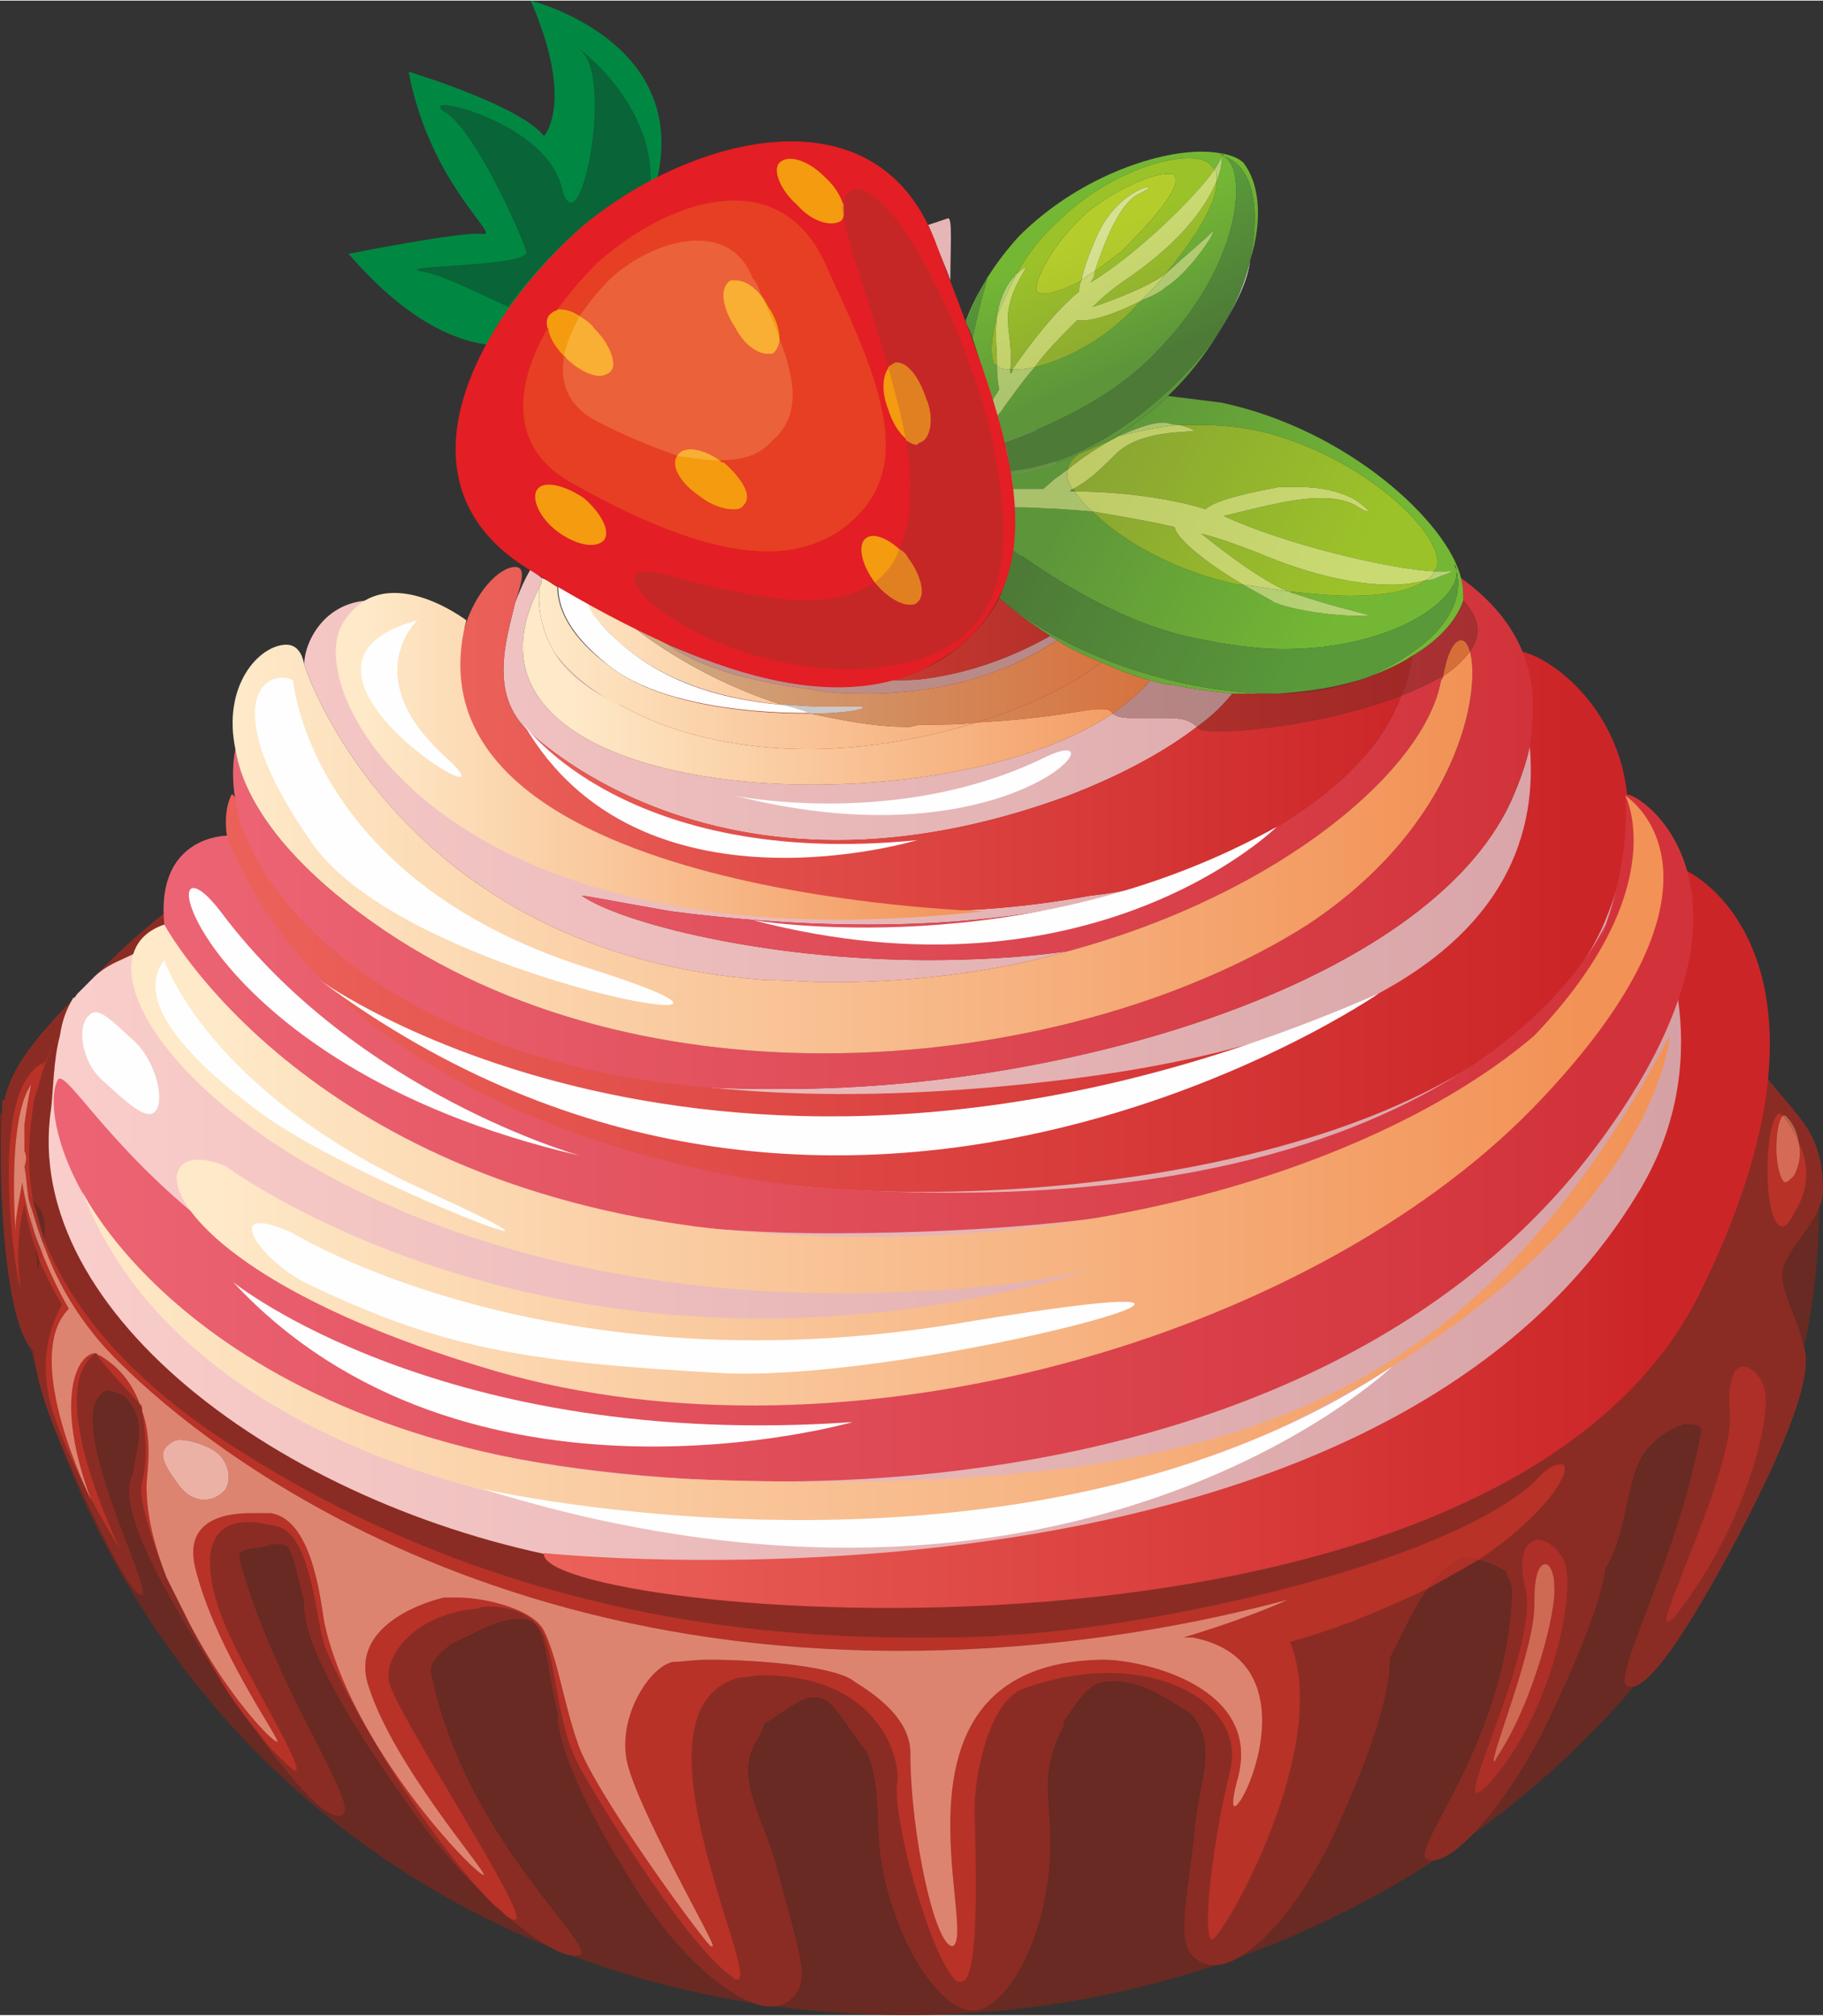 <?xml version="1.0" encoding="UTF-8"?>
<!DOCTYPE svg PUBLIC "-//W3C//DTD SVG 1.1//EN" "http://www.w3.org/Graphics/SVG/1.1/DTD/svg11.dtd">
<!-- Creator: CorelDRAW X7 -->
<svg xmlns="http://www.w3.org/2000/svg" xml:space="preserve" width="958px" height="1059px" version="1.1" shape-rendering="geometricPrecision" text-rendering="geometricPrecision" image-rendering="optimizeQuality" fill-rule="evenodd" clip-rule="evenodd"
viewBox="0 0 821 907"
 xmlns:xlink="http://www.w3.org/1999/xlink">
 <rect x="0" y="0" width="821" height="907" fill="#333333" stroke="none"/>
 <defs>
    <linearGradient id="id0" gradientUnits="userSpaceOnUse" x1="34.27" y1="403.386" x2="770.116" y2="403.386">
     <stop offset="0" stop-opacity="1" stop-color="#F9CDCA"/>
     <stop offset="1" stop-opacity="1" stop-color="#D5A0A4"/>
    </linearGradient>
    <linearGradient id="id1" gradientUnits="userSpaceOnUse" x1="249.249" y1="545.337" x2="744.506" y2="545.337">
     <stop offset="0" stop-opacity="1" stop-color="#EB6159"/>
     <stop offset="1" stop-opacity="1" stop-color="#CC2528"/>
    </linearGradient>
    <linearGradient id="id2" gradientUnits="userSpaceOnUse" x1="116.642" y1="411.667" x2="708.469" y2="411.667">
     <stop offset="0" stop-opacity="1" stop-color="#EB6159"/>
     <stop offset="1" stop-opacity="1" stop-color="#CC2528"/>
    </linearGradient>
    <linearGradient id="id3" gradientUnits="userSpaceOnUse" x1="365.185" y1="181.485" x2="461.355" y2="181.485">
     <stop offset="0" stop-opacity="1" stop-color="#F8CDD2"/>
     <stop offset="1" stop-opacity="1" stop-color="#EE99B2"/>
    </linearGradient>
    <linearGradient id="id4" gradientUnits="userSpaceOnUse" x1="208.103" y1="312.559" x2="638.993" y2="312.559">
     <stop offset="0" stop-opacity="1" stop-color="#EB6159"/>
     <stop offset="1" stop-opacity="1" stop-color="#CC2528"/>
    </linearGradient>
    <linearGradient id="id5" gradientUnits="userSpaceOnUse" x1="105.697" y1="366.52" x2="688.305" y2="366.52">
     <stop offset="0" stop-opacity="1" stop-color="#EC6474"/>
     <stop offset="1" stop-opacity="1" stop-color="#D2333A"/>
    </linearGradient>
    <linearGradient id="id6" gradientUnits="userSpaceOnUse" x1="258.12" y1="281.432" x2="539.03" y2="281.432">
     <stop offset="0" stop-opacity="1" stop-color="#FEE9C8"/>
     <stop offset="1" stop-opacity="1" stop-color="#F29256"/>
    </linearGradient>
    <linearGradient id="id7" gradientUnits="userSpaceOnUse" x1="29.608" y1="497.169" x2="717.347" y2="497.169">
     <stop offset="0" stop-opacity="1" stop-color="#EC6474"/>
     <stop offset="1" stop-opacity="1" stop-color="#D2333A"/>
    </linearGradient>
    <linearGradient id="id8" gradientUnits="userSpaceOnUse" x1="78.34" y1="464.543" x2="722.737" y2="464.543">
     <stop offset="0" stop-opacity="1" stop-color="#EC6474"/>
     <stop offset="1" stop-opacity="1" stop-color="#D2333A"/>
    </linearGradient>
    <linearGradient id="id9" gradientUnits="userSpaceOnUse" x1="36.691" y1="561.064" x2="752.254" y2="561.064">
     <stop offset="0" stop-opacity="1" stop-color="#FEE9C8"/>
     <stop offset="1" stop-opacity="1" stop-color="#F29256"/>
    </linearGradient>
    <linearGradient id="id10" gradientUnits="userSpaceOnUse" x1="165.64" y1="337.637" x2="442.741" y2="337.637">
     <stop offset="0" stop-opacity="1" stop-color="#FEE9C8"/>
     <stop offset="1" stop-opacity="1" stop-color="#F29256"/>
    </linearGradient>
    <linearGradient id="id11" gradientUnits="userSpaceOnUse" x1="108.901" y1="381.226" x2="659.276" y2="381.226">
     <stop offset="0" stop-opacity="1" stop-color="#FEE9C8"/>
     <stop offset="1" stop-opacity="1" stop-color="#F29256"/>
    </linearGradient>
    <linearGradient id="id12" gradientUnits="userSpaceOnUse" x1="98.746" y1="481.322" x2="711.888" y2="481.322">
     <stop offset="0" stop-opacity="1" stop-color="#FEE9C8"/>
     <stop offset="1" stop-opacity="1" stop-color="#F29256"/>
    </linearGradient>
    <linearGradient id="id13" gradientUnits="userSpaceOnUse" x1="243.913" y1="273.225" x2="524.326" y2="273.225">
     <stop offset="0" stop-opacity="1" stop-color="#FEE9C8"/>
     <stop offset="1" stop-opacity="1" stop-color="#F29256"/>
    </linearGradient>
    <linearGradient id="id14" gradientUnits="userSpaceOnUse" x1="21.545" y1="403.384" x2="770.458" y2="403.384">
     <stop offset="0" stop-opacity="1" stop-color="#D39F95"/>
     <stop offset="1" stop-opacity="1" stop-color="#A5797B"/>
    </linearGradient>
    <linearGradient id="id15" gradientUnits="userSpaceOnUse" x1="205.674" y1="312.559" x2="639.037" y2="312.559">
     <stop offset="0" stop-opacity="1" stop-color="#D84739"/>
     <stop offset="1" stop-opacity="1" stop-color="#9F2826"/>
    </linearGradient>
    <linearGradient id="id16" gradientUnits="userSpaceOnUse" x1="128.701" y1="366.52" x2="687.837" y2="366.52">
     <stop offset="0" stop-opacity="1" stop-color="#DB4B51"/>
     <stop offset="1" stop-opacity="1" stop-color="#A32E30"/>
    </linearGradient>
    <linearGradient id="id17" gradientUnits="userSpaceOnUse" x1="235.788" y1="281.432" x2="542.487" y2="281.432">
     <stop offset="0" stop-opacity="1" stop-color="#CEB693"/>
     <stop offset="1" stop-opacity="1" stop-color="#D76D37"/>
    </linearGradient>
    <linearGradient id="id18" gradientUnits="userSpaceOnUse" x1="21.547" y1="403.386" x2="770.456" y2="403.386">
     <stop offset="0" stop-opacity="1" stop-color="#D39F95"/>
     <stop offset="1" stop-opacity="1" stop-color="#A5797B"/>
    </linearGradient>
    <linearGradient id="id19" gradientUnits="userSpaceOnUse" x1="308.534" y1="234.446" x2="516.489" y2="234.446">
     <stop offset="0" stop-opacity="1" stop-color="#D84739"/>
     <stop offset="1" stop-opacity="1" stop-color="#AE2927"/>
    </linearGradient>
    <linearGradient id="id20" gradientUnits="userSpaceOnUse" x1="104.584" y1="381.224" x2="663.029" y2="381.224">
     <stop offset="0" stop-opacity="1" stop-color="#CEB693"/>
     <stop offset="1" stop-opacity="1" stop-color="#D76D37"/>
    </linearGradient>
    <linearGradient id="id21" gradientUnits="userSpaceOnUse" x1="242.97" y1="273.225" x2="524.728" y2="273.225">
     <stop offset="0" stop-opacity="1" stop-color="#CEB693"/>
     <stop offset="1" stop-opacity="1" stop-color="#D76D37"/>
    </linearGradient>
    <linearGradient id="id22" gradientUnits="userSpaceOnUse" x1="482.964" y1="215.724" x2="602.336" y2="277.468">
     <stop offset="0" stop-opacity="1" stop-color="#5C953A"/>
     <stop offset="1" stop-opacity="1" stop-color="#74B734"/>
    </linearGradient>
    <linearGradient id="id23" gradientUnits="userSpaceOnUse" x1="482.953" y1="216.61" x2="599.688" y2="277.306">
     <stop offset="0" stop-opacity="1" stop-color="#89A532"/>
     <stop offset="1" stop-opacity="1" stop-color="#9CC229"/>
    </linearGradient>
    <linearGradient id="id24" gradientUnits="userSpaceOnUse" x1="483.011" y1="215.719" x2="602.524" y2="277.47">
     <stop offset="0" stop-opacity="1" stop-color="#476D34"/>
     <stop offset="1" stop-opacity="1" stop-color="#4F873A"/>
    </linearGradient>
    <linearGradient id="id25" gradientUnits="userSpaceOnUse" x1="481.223" y1="216.044" x2="601.971" y2="277.31">
     <stop offset="0" stop-opacity="1" stop-color="#476D34"/>
     <stop offset="1" stop-opacity="1" stop-color="#4F873A"/>
    </linearGradient>
    <linearGradient id="id26" gradientUnits="userSpaceOnUse" x1="205.678" y1="312.559" x2="639.037" y2="312.559">
     <stop offset="0" stop-opacity="1" stop-color="#B33D30"/>
     <stop offset="1" stop-opacity="1" stop-color="#822724"/>
    </linearGradient>
    <linearGradient id="id27" gradientUnits="userSpaceOnUse" x1="482.721" y1="215.724" x2="601.21" y2="277.468">
     <stop offset="0" stop-opacity="1" stop-color="#4D7B37"/>
     <stop offset="1" stop-opacity="1" stop-color="#59993A"/>
    </linearGradient>
    <linearGradient id="id28" gradientUnits="userSpaceOnUse" x1="483.004" y1="215.724" x2="602.522" y2="277.468">
     <stop offset="0" stop-opacity="1" stop-color="#AAC16B"/>
     <stop offset="1" stop-opacity="1" stop-color="#B7D275"/>
    </linearGradient>
    <linearGradient id="id29" gradientUnits="userSpaceOnUse" x1="483.207" y1="216.788" x2="602.576" y2="277.229">
     <stop offset="0" stop-opacity="1" stop-color="#BECB67"/>
     <stop offset="1" stop-opacity="1" stop-color="#CADA72"/>
    </linearGradient>
    <linearGradient id="id30" gradientUnits="userSpaceOnUse" x1="508.951" y1="215.829" x2="610.502" y2="277.409">
     <stop offset="0" stop-opacity="1" stop-color="#98A96B"/>
     <stop offset="1" stop-opacity="1" stop-color="#A3BA72"/>
    </linearGradient>
    <linearGradient id="id31" gradientUnits="userSpaceOnUse" x1="504.389" y1="167.296" x2="479.733" y2="110.269">
     <stop offset="0" stop-opacity="1" stop-color="#5C953A"/>
     <stop offset="1" stop-opacity="1" stop-color="#74B734"/>
    </linearGradient>
    <linearGradient id="id32" gradientUnits="userSpaceOnUse" x1="506.555" y1="167.296" x2="481.409" y2="110.271">
     <stop offset="0" stop-opacity="1" stop-color="#89A532"/>
     <stop offset="1" stop-opacity="1" stop-color="#9CC229"/>
    </linearGradient>
    <linearGradient id="id33" gradientUnits="userSpaceOnUse" x1="506.264" y1="167.331" x2="480.945" y2="110.285">
     <stop offset="0" stop-opacity="1" stop-color="#476D34"/>
     <stop offset="1" stop-opacity="1" stop-color="#4F873A"/>
    </linearGradient>
    <linearGradient id="id34" gradientUnits="userSpaceOnUse" x1="506.613" y1="170.936" x2="481.49" y2="111.786">
     <stop offset="0" stop-opacity="1" stop-color="#476D34"/>
     <stop offset="1" stop-opacity="1" stop-color="#4F873A"/>
    </linearGradient>
    <linearGradient id="id35" gradientUnits="userSpaceOnUse" x1="503.684" y1="167.296" x2="479.281" y2="110.271">
     <stop offset="0" stop-opacity="1" stop-color="#4D7B37"/>
     <stop offset="1" stop-opacity="1" stop-color="#59993A"/>
    </linearGradient>
    <linearGradient id="id36" gradientUnits="userSpaceOnUse" x1="506.073" y1="167.296" x2="480.838" y2="110.269">
     <stop offset="0" stop-opacity="1" stop-color="#AAC16B"/>
     <stop offset="1" stop-opacity="1" stop-color="#B7D275"/>
    </linearGradient>
    <linearGradient id="id37" gradientUnits="userSpaceOnUse" x1="506.37" y1="167.296" x2="481.116" y2="110.269">
     <stop offset="0" stop-opacity="1" stop-color="#BECB67"/>
     <stop offset="1" stop-opacity="1" stop-color="#CADA72"/>
    </linearGradient>
    <linearGradient id="id38" gradientUnits="userSpaceOnUse" x1="506.384" y1="166.619" x2="481.131" y2="109.988">
     <stop offset="0" stop-opacity="1" stop-color="#98A96B"/>
     <stop offset="1" stop-opacity="1" stop-color="#A3BA72"/>
    </linearGradient>
    <linearGradient id="id39" gradientUnits="userSpaceOnUse" x1="505.41" y1="167.294" x2="481.63" y2="110.269">
     <stop offset="0" stop-opacity="1" stop-color="#A5B629"/>
     <stop offset="1" stop-opacity="1" stop-color="#B4CD2B"/>
    </linearGradient>
    <linearGradient id="id40" gradientUnits="userSpaceOnUse" x1="505.859" y1="167.296" x2="481.07" y2="110.269">
     <stop offset="0" stop-opacity="1" stop-color="#CED489"/>
     <stop offset="1" stop-opacity="1" stop-color="#D6E191"/>
    </linearGradient>
 </defs>
 <g id="Слой_x0020_1">
  <g id="_957717568">
   <path fill="#682A22" fill-rule="nonzero" d="M0 501c0,2 0,2 0,2 0,0 0,0 0,1 5,237 182,403 409,403 227,0 420,-176 410,-381 0,-7 -819,-25 -819,-25z"/>
   <path fill="#8A2C24" fill-rule="nonzero" d="M17 571c-1,-11 -3,-23 -4,-33 2,2 3,4 5,6 4,6 2,17 -1,27zm786 0c3,-11 18,-23 18,-35 0,-31 -15,-34 -33,-62 -59,-93 -203,-174 -379,-174 -154,0 -295,65 -366,139 -20,21 -37,37 -41,56l-1 0c0,1 0,3 0,5l0 0c-2,22 0,92 13,107l0 0 1 1c1,9 4,23 13,43 7,17 30,68 36,67 5,-2 -35,-78 -18,-91 2,-2 4,-1 7,0 3,1 5,3 6,5 7,10 2,21 1,31 -5,9 -2,29 36,88 18,28 49,71 58,66 9,-4 -31,-58 -46,-115 -2,-7 10,-4 14,-7 5,0 7,0 8,2 4,7 4,15 7,23 -1,13 8,38 48,94 24,35 64,70 76,66 9,-3 -53,-54 -67,-128 0,-4 4,-8 9,-12 13,-6 24,-13 34,-11 10,1 9,24 14,41 0,13 8,37 36,81 21,33 51,58 66,51 15,-8 6,-24 -3,-61 -6,-23 -20,-41 -9,-58 1,-2 3,-5 3,-7 10,-6 17,-13 24,-12 7,0 13,13 22,24 6,12 5,30 6,43 4,38 26,74 42,74 16,0 35,-36 35,-75 0,-23 -5,-32 6,-53l0 -2c6,-9 11,-17 18,-18 15,-2 26,6 39,14l0 0c13,14 4,30 2,53 -4,38 -10,55 5,60 16,5 42,-24 58,-59 19,-41 25,-65 25,-79 8,-15 14,-32 28,-42 6,-5 15,-2 24,3 1,3 3,6 3,9 -2,69 -48,118 -38,121 10,4 35,-24 52,-58 18,-37 26,-59 28,-73 11,-18 9,-45 20,-55 4,-5 10,-8 15,-10 5,0 9,0 8,4 -11,59 -41,111 -33,114 10,4 33,-36 49,-66 30,-57 34,-79 30,-88 -2,-11 -11,-25 -9,-34z"/>
   <path fill="#AA2F27" fill-rule="nonzero" d="M24 470c1,-1 2,-2 2,-3 -1,1 -1,2 -2,3zm2 -3c0,-1 0,-1 1,-1l0 0c-1,0 -1,0 -1,1z"/>
   <path fill="#AE3027" fill-rule="nonzero" d="M229 863c-2,-1 -3,-3 -6,-5 2,1 4,3 6,5zm-119 -91c-3,-4 -6,-8 -9,-13 3,4 6,9 9,13zm533 -57c3,-4 7,-8 11,-11 2,-2 5,-3 7,-3 2,0 3,0 5,1 -7,4 -14,8 -23,13zm-625 -147c-1,-2 -1,-4 -2,-6 0,-3 -1,-6 -1,-9 1,4 3,8 4,11 0,1 -1,2 -1,4zm2 -7c-3,-7 -5,-15 -7,-21 0,-1 0,-1 0,-2 1,1 2,2 2,3 2,6 3,11 5,17 0,1 0,2 0,3z"/>
   <path fill="#B83227" fill-rule="nonzero" d="M433 892c-1,0 -2,0 -3,-1 -12,-13 -28,-73 -26,-88 2,-10 -7,-49 -61,-49 -3,0 -6,1 -10,1 0,0 0,0 0,0 -53,14 10,136 -1,136 -1,0 -1,0 -2,-1 -19,-13 -55,-70 -68,-93 -11,-18 -11,-46 -17,-61 -5,-11 -18,-13 -25,-13 -3,0 -5,1 -5,1 -25,2 -41,18 -40,32 1,12 65,108 57,108 -1,0 -2,0 -3,-1 -2,-2 -4,-4 -6,-5 0,0 0,0 0,0 -36,-36 -72,-103 -77,-118 -4,-13 -6,-49 -21,-53 -5,-1 -9,-2 -13,-2 -24,0 -19,27 -10,48 8,19 36,64 31,64 -1,0 -4,-3 -11,-10 -4,-5 -8,-10 -12,-15 -3,-4 -6,-9 -9,-13 -6,-10 -12,-21 -17,-31 16,32 38,56 41,56 0,0 0,0 0,0 0,-3 -28,-42 -37,-78 -5,-20 10,-25 25,-25 3,0 6,0 9,0 18,3 22,36 24,49 12,56 68,114 72,114 0,0 0,0 0,0 0,-3 -41,-50 -52,-85 -9,-27 25,-38 34,-40 1,0 3,0 6,0 12,0 34,5 39,15 6,12 9,33 15,50 6,20 54,86 60,92 1,0 1,0 1,0 2,0 -36,-65 -39,-85 -3,-20 11,-41 21,-43 4,0 9,-1 16,-1 23,0 58,3 66,10 8,5 25,16 25,32 0,36 11,87 19,87 0,0 0,0 0,0 12,-5 -36,-127 67,-129 0,0 1,0 1,0 17,0 73,12 60,55 -2,8 -2,11 -1,11 5,0 34,-66 -19,-76 -2,0 -3,0 -4,0 30,-9 47,-17 47,-17 -64,17 -123,23 -175,23 -241,0 -359,-138 -359,-138 -13,-15 -21,-30 -26,-44 0,-1 0,-2 0,-3 11,28 35,61 85,93 116,75 233,86 306,86 16,0 30,0 41,-1 65,-3 197,-31 239,-69 5,-6 9,-8 12,-8 6,0 -3,20 -37,43 -2,-1 -3,-1 -5,-1 -2,0 -5,1 -7,3 -4,3 -8,7 -11,11 -17,8 -37,17 -62,24 19,47 -29,131 -35,134 0,0 0,0 0,0 -5,0 0,-44 8,-76 6,-24 -19,-44 -55,-44 -11,0 -24,2 -38,7 -17,6 -23,45 -22,57 0,12 3,75 -6,75zm-358 -182c-8,-20 -13,-38 -11,-43 3,-11 1,-26 0,-32 5,14 2,28 2,34 0,14 4,28 9,41zm-21 -13c0,0 -20,-31 -30,-61 -8,-24 0,-42 4,-49 -4,-6 -7,-13 -10,-19 0,-2 1,-3 1,-4 4,10 8,18 12,25 -22,22 10,86 10,86l0 0c-17,-46 -6,-66 2,-66 0,0 0,0 0,0 -24,17 11,88 11,88zm9 -65c-7,-8 -14,-15 -20,-23 1,0 1,1 2,1 10,6 15,14 18,22zm-54 -53c-1,0 -16,-89 11,-101 0,0 -1,1 -1,2 2,-3 3,-6 5,-10 -2,5 -5,11 -7,20 -1,3 -2,5 -2,8 -2,12 -3,27 0,43 0,-1 -1,-2 -2,-3 0,1 0,1 0,2 -1,-5 -1,-10 -2,-15 1,-3 1,-5 0,-7l0 -2c0,-3 0,-7 0,-10 1,-8 3,-18 3,-18 -11,16 -7,66 -7,66l0 0c0,-8 2,-15 3,-22 1,7 3,15 5,21 0,3 1,6 1,9 -2,-7 -4,-13 -5,-20 -2,7 -4,22 -2,35 0,1 0,2 0,2z"/>
   <path fill="#AD2F27" fill-rule="nonzero" d="M665 807c-6,0 28,-68 22,-92 -4,-16 1,-22 6,-22 4,0 10,5 12,11 4,15 -6,65 -32,96 -4,5 -7,7 -8,7zm31 -103c-3,0 -5,5 -5,17 1,20 -21,72 -18,72 0,0 1,-2 3,-5 15,-24 25,-63 24,-74 0,-6 -2,-10 -4,-10z"/>
   <path fill="#B83227" fill-rule="nonzero" d="M803 552c-5,0 -7,-13 -7,-25 0,-13 2,-26 6,-26 0,0 0,0 0,0 0,0 0,1 1,1 -2,2 -3,8 -3,15 0,7 2,15 4,15 1,0 2,-1 4,-3 3,-6 3,-11 2,-15 4,8 6,19 -2,32 -2,4 -4,6 -5,6z"/>
   <path fill="#AD2F27" fill-rule="nonzero" d="M751 730c-5,0 30,-69 28,-94 -1,-15 2,-21 6,-21 4,0 9,5 10,12 2,15 -10,60 -38,97 -3,4 -5,6 -6,6z"/>
   <path fill="#CE6954" fill-rule="nonzero" d="M673 793c-3,0 19,-52 18,-72 0,-12 2,-17 5,-17 2,0 4,4 4,10 1,11 -9,50 -24,74 -2,3 -3,5 -3,5z"/>
   <path fill="#B7644F" fill-rule="nonzero" d="M810 514c-2,-6 -6,-10 -7,-12 0,0 0,0 1,0 0,0 0,0 0,0 0,0 5,4 6,12z"/>
   <path fill="#D56B56" fill-rule="nonzero" d="M804 532c-2,0 -4,-8 -4,-15 0,-7 1,-13 3,-15 1,2 5,6 7,12 1,4 1,9 -2,15 -2,2 -3,3 -4,3z"/>
   <path fill="#C37F6C" fill-rule="nonzero" d="M84 728c-3,-6 -6,-12 -9,-18 3,6 6,12 9,18zm-20 -93c0,-1 0,-2 -1,-3 1,0 1,0 1,0l0 0c0,0 0,1 0,3zm-21 -26c0,0 0,0 0,0 0,0 0,0 0,0 0,0 0,0 0,0z"/>
   <path fill="#D68272" fill-rule="nonzero" d="M19 564c-1,-3 -3,-7 -4,-11 -1,-4 -1,-9 -2,-13 2,6 4,14 7,21 -1,1 -1,2 -1,3z"/>
   <path fill="#DD8471" fill-rule="nonzero" d="M429 876c-8,0 -19,-51 -19,-87 0,-16 -17,-27 -25,-32 -8,-7 -43,-10 -66,-10 -7,0 -12,1 -16,1 -10,2 -24,23 -21,43 3,20 41,85 39,85 0,0 0,0 -1,0 -6,-6 -54,-72 -60,-92 -6,-17 -9,-38 -15,-50 -5,-10 -27,-15 -39,-15 -3,0 -5,0 -6,0 -9,2 -43,13 -34,40 11,35 52,82 52,85 0,0 0,0 0,0 -4,0 -60,-58 -72,-114 -2,-13 -6,-46 -24,-49 -3,0 -6,0 -9,0 -15,0 -30,5 -25,25 9,36 37,75 37,78 0,0 0,0 0,0 -3,0 -25,-24 -41,-56 -3,-6 -6,-12 -9,-18 -5,-13 -9,-27 -9,-41 0,-6 3,-20 -2,-34 0,-2 0,-3 0,-3l0 0c0,0 0,0 -1,0 -3,-8 -8,-16 -18,-22 -1,0 -1,-1 -2,-1 0,0 0,0 0,0 0,0 0,0 0,0 0,0 0,0 0,0 -8,0 -19,20 -2,66 0,0 -32,-64 -10,-86 -4,-7 -8,-15 -12,-25 0,-1 0,-2 1,-3 5,14 13,29 26,44 0,0 118,138 359,138 52,0 111,-6 175,-23 0,0 -17,8 -47,17 1,0 2,0 4,0 53,10 24,76 19,76 -1,0 -1,-3 1,-11 13,-43 -43,-55 -60,-55 0,0 -1,0 -1,0 -103,2 -55,124 -67,129 0,0 0,0 0,0zm-348 -228c-2,0 -4,1 -6,3 -4,4 0,10 6,18 3,4 7,6 11,6 4,0 7,-2 9,-4 4,-5 2,-15 -6,-19 -6,-3 -11,-4 -14,-4zm-74 -94c0,0 -4,-50 7,-66 0,0 -2,10 -3,18 0,3 0,7 0,10l0 2c1,2 1,4 0,7 1,5 1,10 2,15 1,4 1,9 2,13 -2,-6 -4,-14 -5,-21 -1,7 -3,14 -3,22z"/>
   <path fill="#EAB1A4" fill-rule="nonzero" d="M92 675c-4,0 -8,-2 -11,-6 -6,-8 -10,-14 -6,-18 2,-2 4,-3 6,-3 3,0 8,1 14,4 8,4 10,14 6,19 -2,2 -5,4 -9,4z"/>
   <path fill="url(#id0)" d="M333 708c-25,0 -48,-1 -69,-5 -132,-22 -255,-111 -241,-204 1,-8 1,-22 4,-33l0 0c1,-7 3,-12 6,-17 1,0 1,-1 2,-2 3,-3 6,-6 8,-8 9,-8 16,-7 26,-16l14 -19 22 -32c0,0 1,-1 3,-3 17,54 93,110 207,120 13,1 26,1 39,1 132,0 294,-50 328,-133 5,-12 8,-22 8,-32 14,70 44,73 48,73 0,0 0,0 0,0 0,0 5,-4 12,-4 9,0 21,9 20,55 0,14 -1,32 -4,54 -15,123 -259,205 -433,205zm41 -266c-9,0 -19,-1 -29,-1 -167,-12 -208,-142 -208,-142l0 0c0,-10 9,-29 31,-29 5,0 11,1 17,3 9,4 17,7 24,10 -6,17 -5,39 13,60 34,39 103,67 193,67 24,0 49,-2 76,-7 10,-1 19,-3 28,-5 -43,14 -88,18 -128,18 -35,0 -66,-3 -89,-6 -23,-4 -38,-7 -40,-7 0,0 -1,0 0,0 17,12 82,29 156,29 20,0 42,-1 63,-4 -32,9 -68,14 -107,14zm3 -64c-63,0 -111,-24 -139,-49 -18,-17 -10,-41 -6,-58 2,-5 4,-10 7,-15 2,2 4,3 5,4 0,1 0,3 -1,4 -32,61 43,89 123,89 51,0 104,-11 135,-32 3,2 6,2 10,2 2,0 4,0 7,0 2,0 4,0 6,0 6,0 11,0 15,4 0,0 0,0 0,0 -13,10 -32,21 -58,31 -38,14 -73,20 -104,20zm-98 -61c-15,-7 -24,-15 -29,-23 6,8 15,16 28,23 0,0 0,0 1,0zm149 -191c-2,-6 -5,-12 -7,-18 -1,-2 -2,-5 -3,-7 3,-1 6,-2 9,-3 0,0 0,0 0,0 2,0 1,13 1,28z"/>
   <path fill="url(#id1)" d="M245 699c0,0 370,39 492,-161 37,-59 14,-119 1,-140 -18,-32 118,0 28,183 -92,188 -526,146 -521,118z"/>
   <path fill="url(#id2)" d="M104 358c5,-12 25,170 374,128 282,-34 199,-183 203,-192 5,-8 79,32 42,120 -46,112 -274,136 -392,116 -156,-27 -245,-131 -227,-172z"/>
   <path fill="url(#id3)" d="M379 257c0,0 -48,-27 -20,-87 29,-60 56,-64 59,-62 2,3 -27,70 -5,90 21,20 5,-16 22,-18 17,-3 62,23 31,63 -30,39 -85,20 -87,14z"/>
   <path fill="url(#id4)" d="M415 410c-90,0 -159,-28 -193,-67 -18,-21 -19,-43 -13,-60 5,-17 16,-28 23,-28 0,0 0,0 0,0 5,0 3,7 0,16 -4,17 -12,41 6,58 28,25 76,49 139,49 31,0 66,-6 104,-20 26,-10 45,-21 58,-31 1,2 5,2 11,2 19,0 55,-6 81,-16 -9,25 -34,50 -80,72 -10,5 -21,9 -32,13 -9,2 -18,4 -28,5 -27,5 -52,7 -76,7z"/>
   <path fill="url(#id5)" d="M354 490c-13,0 -26,0 -39,-1 -114,-10 -190,-66 -207,-120 -3,-11 -4,-22 -2,-32 3,20 19,46 55,73 61,46 137,64 210,64 83,0 163,-23 218,-58 68,-45 78,-105 73,-123 5,-7 5,-14 -3,-23 0,0 0,0 0,0 0,-3 0,-6 -1,-10 18,13 35,33 32,65 0,10 -3,20 -8,32 -34,83 -196,133 -328,133zm64 -58c-74,0 -139,-17 -156,-29 -1,0 0,0 0,0 2,0 17,3 40,7 23,3 54,6 89,6 40,0 85,-4 128,-18 11,-4 22,-8 32,-13 46,-22 71,-47 80,-72 7,-3 14,-6 19,-9 0,1 -1,2 -1,2 -7,40 -72,96 -168,122 -21,3 -43,4 -63,4z"/>
   <path fill="url(#id6)" d="M366 353c-80,0 -155,-28 -123,-89 -1,10 1,20 7,30 5,8 14,16 29,23 25,14 55,20 85,20 27,0 53,-5 76,-12 36,-2 48,-6 55,-6 3,0 5,0 6,2l0 0c-31,21 -84,32 -135,32z"/>
   <path fill="url(#id7)" d="M732 358c0,5 20,173 -286,247 -320,77 -413,-133 -420,-119 -8,15 7,85 112,141 104,55 432,79 577,-106 96,-124 17,-169 17,-163z"/>
   <path fill="url(#id8)" d="M373 555c212,0 324,-52 350,-139 0,0 -59,142 -360,118 0,0 -205,-17 -261,-158 0,0 -32,0 -28,40 6,42 87,139 299,139z"/>
   <path fill="url(#id9)" d="M37 536c0,0 58,123 282,130 224,7 341,-26 433,-200 0,0 -6,93 -172,175 -167,83 -481,59 -543,-105z"/>
   <path fill="url(#id10)" d="M210 279c0,0 -38,-29 -56,2 -18,32 48,156 289,129 0,0 -265,-7 -233,-131z"/>
   <path fill="url(#id11)" d="M371 474c-73,0 -149,-18 -210,-64 -36,-27 -52,-53 -55,-73 -6,-29 11,-47 23,-47 4,0 7,3 8,9l0 0c0,0 41,130 208,142 10,0 20,1 29,1 39,0 75,-5 107,-14 96,-26 161,-82 168,-122 0,0 1,-1 1,-2 5,-3 9,-7 12,-11 5,18 -5,78 -73,123 -55,35 -135,58 -218,58z"/>
   <path fill="url(#id12)" d="M732 358c0,0 22,42 -41,108 -63,54 -200,105 -369,87 -186,-21 -248,-137 -248,-137 -59,20 60,168 310,166 90,-1 125,-16 116,-13 -240,74 -398,-44 -398,-44 -41,-18 -39,45 121,92 159,46 366,-15 467,-118 101,-104 42,-141 42,-141z"/>
   <path fill="url(#id13)" d="M364 337c-30,0 -60,-6 -85,-20 -1,0 -1,0 -1,0 -13,-7 -22,-15 -28,-23 -6,-10 -8,-20 -7,-30 1,-1 1,-3 1,-4 3,1 5,3 7,4 0,10 6,23 24,36 22,17 62,21 88,21 1,0 1,0 2,0 14,3 29,6 44,6 2,0 4,-1 6,-1 10,0 18,0 25,-1 -23,7 -49,12 -76,12zm-12 -20c-41,-4 -65,-18 -81,-36 -4,-3 -6,-6 -7,-10 7,4 13,7 20,10l0 0c0,0 27,23 68,36z"/>
   <path fill="#FEFEFE" fill-rule="nonzero" d="M404 112c0,0 -41,30 -50,71 -8,40 25,-47 50,-71z"/>
   <path fill="#FEFEFE" fill-rule="nonzero" d="M279 243c0,0 -28,18 -8,38 19,21 48,37 103,37 14,-1 17,0 13,1 -11,3 -81,5 -112,-19 -42,-32 -17,-57 -8,-61 9,-4 20,-4 12,4z"/>
   <path fill="#FEFEFE" fill-rule="nonzero" d="M188 279c0,0 -27,25 12,61 40,36 -90,-40 -12,-61z"/>
   <path fill="#FEFEFE" fill-rule="nonzero" d="M132 306c0,0 7,89 131,129 125,39 -77,8 -122,-55 -45,-64 -21,-80 -9,-74z"/>
   <path fill="#FEFEFE" fill-rule="nonzero" d="M74 432c0,0 19,59 118,104 99,45 -36,-5 -77,-37 -44,-33 -51,-54 -41,-67z"/>
   <path fill="#FEFEFE" fill-rule="nonzero" d="M70 500c-4,5 -14,-5 -24,-14 -10,-9 -11,-25 -6,-29 4,-5 11,3 21,12 10,10 13,27 9,31z"/>
   <path fill="#FEFEFE" fill-rule="nonzero" d="M132 555c0,0 116,72 303,40 187,-31 -19,27 -109,23 -90,-5 -127,-11 -189,-41 -21,-11 -38,-37 -5,-22z"/>
   <path fill="#FEFEFE" fill-rule="nonzero" d="M334 222c0,0 -14,35 36,52 51,17 -99,-1 -36,-52z"/>
   <path fill="#FEFEFE" fill-rule="nonzero" d="M236 326c0,0 46,65 177,52 0,0 -125,38 -177,-52z"/>
   <path fill="#FEFEFE" fill-rule="nonzero" d="M105 577c0,0 94,76 279,63 0,0 -174,50 -279,-63z"/>
   <path fill="url(#id14)" d="M539 327c0,0 0,0 0,0 -4,-4 -9,-4 -15,-4 -2,0 -4,0 -6,0 -3,0 -5,0 -7,0 -4,0 -7,0 -10,-2 7,-5 13,-10 17,-15 3,1 7,2 10,2 9,2 18,3 27,4 -4,5 -9,10 -16,15z"/>
   <path fill="url(#id15)" d="M550 329c-6,0 -10,0 -11,-2 7,-5 12,-10 16,-15 4,0 7,0 11,0 3,0 6,0 10,0 14,0 28,-3 39,-7 0,0 0,0 0,0 8,-3 15,-6 21,-10 -1,6 -2,12 -5,18 -26,10 -62,16 -81,16z"/>
   <path fill="url(#id16)" d="M631 313c3,-6 4,-12 5,-18 12,-7 20,-16 23,-25 8,9 8,16 3,23 -1,-3 -2,-5 -4,-5 -3,0 -6,5 -8,16 -5,3 -12,6 -19,9z"/>
   <path fill="url(#id17)" d="M440 325c22,-7 42,-16 56,-27 7,3 14,6 22,8 -4,5 -10,10 -17,15l0 0c-1,-2 -3,-2 -6,-2 -7,0 -19,4 -55,6z"/>
   <path fill="url(#id18)" d="M391 312c-8,0 -17,0 -26,-2 -33,-4 -53,-12 -64,-20 28,12 54,19 77,19 8,0 16,-1 24,-3 6,0 11,0 17,-1 20,-3 38,-10 54,-19 1,1 2,1 3,2 -21,14 -50,24 -85,24z"/>
   <path fill="url(#id19)" d="M402 306c11,-3 22,-8 31,-16 7,-6 13,-13 17,-21 7,6 15,12 23,17 -16,9 -34,16 -54,19 -6,1 -11,1 -17,1z"/>
   <path fill="url(#id20)" d="M650 304c2,-11 5,-16 8,-16 2,0 3,2 4,5 -3,4 -7,8 -12,11z"/>
   <path fill="url(#id21)" d="M409 327c-15,0 -30,-3 -44,-6 11,0 19,-1 22,-2 4,-1 1,-1 -9,-1 -2,0 -3,0 -4,0 -1,0 -3,0 -4,0 -6,0 -12,-1 -18,-1 -41,-13 -68,-36 -68,-36l0 0c6,3 11,6 17,9 11,8 31,16 64,20 9,2 18,2 26,2 35,0 64,-10 85,-24 6,4 13,7 20,10 -14,11 -34,20 -56,27 -7,1 -15,1 -25,1 -2,0 -4,1 -6,1z"/>
   <path fill="#CAC8C8" fill-rule="nonzero" d="M365 321c-5,-2 -9,-3 -13,-4 6,0 12,1 18,1 1,0 3,0 4,0 1,0 2,0 4,0 10,0 13,0 9,1 -3,1 -11,2 -22,2z"/>
   <path fill="#FEFEFE" fill-rule="nonzero" d="M331 358c0,0 73,15 139,-17 38,-19 -13,49 -139,17z"/>
   <path fill="#FEFEFE" fill-rule="nonzero" d="M339 414c0,0 123,21 236,-42 0,0 -83,82 -236,42z"/>
   <path fill="#FEFEFE" fill-rule="nonzero" d="M144 441c0,0 185,134 477,6 0,0 -243,168 -477,-6z"/>
   <path fill="#FEFEFE" fill-rule="nonzero" d="M261 520c0,0 -100,-28 -161,-109 -36,-48 -16,68 161,109z"/>
   <path fill="#FEFEFE" fill-rule="nonzero" d="M217 670c0,0 243,56 410,-55 0,0 -144,138 -410,55z"/>
   <path fill="url(#id22)" d="M566 312c-4,0 -7,0 -11,0 -9,-1 -18,-2 -27,-4 -3,0 -7,-1 -10,-2 -8,-2 -15,-5 -22,-8 -7,-3 -14,-6 -20,-10 -1,-1 -2,-1 -3,-2 -8,-5 -16,-11 -23,-17 0,0 0,0 0,0 32,27 83,43 124,43 0,0 1,0 2,0 -4,0 -7,0 -10,0zm49 -7c43,-19 43,-40 41,-48l0 0c0,-1 0,-2 -1,-3 0,0 0,1 1,2 -1,0 -1,0 -1,0 -1,1 -3,1 -6,1 -1,0 -2,0 -3,0 0,-1 1,-1 1,-2 4,-13 -29,-47 -75,-60 -11,-3 -22,-4 -33,-4 -3,0 -6,0 -8,0 -1,0 -1,0 -1,0 -2,0 -4,-1 -6,-1 -6,0 -13,3 -20,6 -1,1 -3,1 -4,2 9,-6 18,-12 26,-20 8,1 16,2 24,3 57,12 102,54 108,79 1,4 1,7 1,10 0,0 0,0 0,0 -3,9 -11,18 -23,25 -6,4 -13,7 -21,10zm41 -48c1,13 -29,35 -78,35 -12,0 -26,-2 -40,-5 -30,-6 -60,-24 -82,-40 1,-6 1,-13 1,-19 10,0 22,1 35,2 13,13 37,27 66,33 0,0 1,0 2,0 5,3 11,6 14,8 10,4 28,6 37,6 5,0 7,0 3,-1 -7,-2 -13,-3 -31,-9 -1,0 -2,-1 -3,-1 10,1 20,2 28,2 15,0 27,-2 34,-7 3,0 5,-1 7,-2 4,-1 6,-3 7,-3 0,0 0,0 0,1l0 0 0 0zm-172 -36c-1,0 -2,0 -2,0 0,-1 1,-1 1,-1 0,0 1,0 1,1zm-14 -1c-2,0 -5,0 -7,0 -2,0 -4,0 -7,0 0,-2 0,-5 -1,-7 10,-1 20,-4 31,-9 -3,2 -4,4 -5,6 0,0 0,1 0,1 -7,5 -11,9 -11,9l0 0z"/>
   <path fill="url(#id23)" d="M608 268c-8,0 -18,-1 -28,-2 -12,-5 -29,-18 -39,-26 8,2 16,5 24,8 28,12 48,15 62,15 6,0 11,-1 15,-2 -7,5 -19,7 -34,7zm-48 -5c-1,0 -2,0 -2,0 -29,-6 -53,-20 -66,-33 11,2 24,4 37,7 1,6 17,18 31,26zm86 -6c-20,-1 -67,-12 -95,-25 10,-2 29,-8 44,-8 6,0 11,1 15,3 3,2 5,3 6,3 1,0 -2,-3 -7,-6 -6,-3 -14,-5 -24,-5 -3,0 -6,0 -9,0 -21,4 -30,7 -33,10 -16,-5 -39,-8 -59,-8 0,-1 -1,-1 -1,-1 10,-5 18,-15 22,-18 16,-12 46,-5 26,-11 2,0 5,0 8,0 11,0 22,1 33,4 46,13 79,47 75,60 0,1 -1,1 -1,2zm-165 -46c0,0 0,-1 0,-1 1,-2 2,-4 5,-6 5,-2 9,-4 14,-6 1,-1 3,-1 4,-2 -8,4 -17,10 -23,15z"/>
   <path fill="url(#id24)" d="M656 257c0,-1 0,-1 0,-1 0,0 0,0 0,0l0 0c-1,-1 -1,-2 -1,-2 1,1 1,2 1,3z"/>
   <polygon fill="url(#id25)" points="656,257 656,257 "/>
   <path fill="url(#id26)" d="M576 312c14,-1 27,-3 39,-7 0,0 0,0 0,0 -11,4 -25,7 -39,7z"/>
   <path fill="url(#id27)" d="M574 312c-41,0 -92,-16 -124,-43 3,-7 5,-14 6,-22 22,16 52,34 82,40 14,3 28,5 40,5 49,0 79,-22 78,-35 2,8 2,29 -41,48 -12,4 -25,6 -39,7 -1,0 -2,0 -2,0z"/>
   <path fill="url(#id28)" d="M611 277c-9,0 -27,-2 -37,-6 -3,-2 -9,-5 -14,-8 7,1 14,2 20,3 1,0 2,1 3,1 18,6 24,7 31,9 4,1 2,1 -3,1zm31 -16c2,-1 3,-2 4,-4 1,0 2,0 3,0 3,0 5,0 6,-1 0,0 0,0 1,0 0,0 0,0 0,0 -1,0 -3,2 -7,3 -2,1 -4,2 -7,2zm-150 -31c-13,-1 -25,-2 -35,-2 0,-3 0,-5 -1,-8 3,0 5,0 7,0 2,0 5,0 7,0l0 0c0,0 4,-4 11,-9 -1,3 0,6 2,9 0,0 -1,0 -1,1 0,0 1,0 2,0 2,3 4,6 8,9zm12 -34c7,-3 14,-6 20,-6 2,0 4,1 6,1 0,0 0,0 1,0 -10,1 -19,3 -27,5z"/>
   <path fill="url(#id29)" d="M580 266c-6,-1 -13,-2 -20,-3 -14,-8 -30,-20 -31,-26 -13,-3 -26,-5 -37,-7 -4,-3 -6,-6 -8,-9 20,0 43,3 59,8 3,-3 12,-6 33,-10 3,0 6,0 9,0 10,0 18,2 24,5 5,3 8,6 7,6 -1,0 -3,-1 -6,-3 -4,-2 -9,-3 -15,-3 -15,0 -34,6 -44,8 28,13 75,24 95,25 -1,2 -2,3 -4,4 -4,1 -9,2 -15,2 -14,0 -34,-3 -62,-15 -8,-3 -16,-6 -24,-8 10,8 27,21 39,26zm-97 -46c-2,-3 -3,-6 -2,-9 6,-5 15,-11 23,-15 8,-2 17,-4 27,-5 20,6 -10,-1 -26,11 -4,3 -12,13 -22,18z"/>
   <path fill="url(#id30)" d="M656 256c0,0 0,0 0,0l0 0c0,0 0,0 0,0z"/>
   <path fill="url(#id31)" d="M455 213c0,0 0,0 0,-1 35,-3 76,-34 96,-66 -6,10 -13,20 -22,29 -1,1 -2,2 -3,3 -8,8 -17,14 -26,20 -5,2 -9,4 -14,6 -11,5 -21,8 -31,9zm-3 -14c-1,-4 -2,-8 -3,-12 5,-6 10,-14 17,-22 13,-3 32,-12 47,-29 1,0 1,-1 1,-1 5,-2 9,-4 11,-6 10,-6 23,-25 21,-25 0,0 0,0 -1,1 -4,4 -8,7 -19,17 0,0 0,0 -1,1 14,-17 23,-32 23,-42 3,-7 2,-11 2,-12 0,0 1,0 1,1 -1,-1 -1,-1 -2,-1l0 0 0 0 0 0 0 0 0 0 0 0 0 0 0 0c0,0 0,0 1,0 0,0 0,1 0,1 0,1 -1,3 -3,6 0,0 -1,-1 -1,-1 -2,-3 -5,-4 -11,-4 -14,0 -38,9 -57,27 -9,8 -16,17 -20,25 -1,0 -1,1 -1,1 -4,4 -7,11 -8,18 -3,11 -3,19 -1,22 1,0 1,0 1,0 0,7 1,11 1,11 -1,2 -2,3 -3,5 -3,-9 -6,-19 -9,-28 3,-15 7,-28 7,-28 -4,7 -7,14 -10,21 0,-1 0,-1 0,-1 5,-13 13,-26 24,-38 26,-26 61,-38 82,-38 9,0 16,2 19,5 7,9 9,25 3,44 7,-37 -6,-45 -12,-47l0 0 0 0 0 0c11,5 9,49 -31,89 -19,20 -48,33 -68,40zm3 -31c0,-1 0,-1 0,-2 1,0 1,0 1,0 0,1 0,1 -1,2z"/>
   <path fill="url(#id32)" d="M456 166c0,0 0,0 -1,0 1,-8 -1,-17 -1,-21 -1,-13 9,-25 8,-25 0,0 -2,1 -4,3 4,-8 11,-17 20,-25 19,-18 43,-27 57,-27 6,0 9,1 11,4 0,0 1,1 1,1 -9,13 -36,39 -56,51 1,-1 2,-3 2,-5 4,-3 8,-6 12,-9 15,-15 27,-29 24,-34 0,-1 -1,-1 -3,-1 -7,0 -22,6 -36,17 -17,15 -25,33 -23,36 0,0 1,1 3,1 3,0 10,-2 17,-6 -1,2 -1,4 -1,5 -10,8 -21,22 -30,35zm10 -1c5,-7 12,-14 19,-21 1,0 2,0 3,0 5,0 17,-4 26,-9 0,0 0,1 -1,1 -15,17 -34,26 -47,29zm-17 -1c0,0 0,0 -1,0 -2,-3 -2,-11 1,-22 -1,8 0,16 0,22zm43 -26c5,-5 10,-9 16,-13 26,-18 36,-34 40,-44 0,10 -9,25 -23,42 -8,6 -24,12 -33,15z"/>
   <path fill="url(#id33)" d="M551 70c0,-1 -1,-1 -1,-1 0,0 0,0 0,0 0,0 0,0 0,0 -1,0 -1,0 -1,0 1,0 1,0 2,1z"/>
   <polygon fill="url(#id34)" points="551,70 551,70 "/>
   <path fill="#D6D5D5" fill-rule="nonzero" d="M551 146c6,-10 10,-20 12,-29 0,0 0,0 0,0 -1,9 -6,19 -12,29z"/>
   <path fill="url(#id35)" d="M455 212c-1,-4 -1,-9 -3,-13 20,-7 49,-20 68,-40 40,-40 42,-84 31,-89 6,2 19,10 12,47 -2,9 -6,19 -12,29 -20,32 -61,63 -96,66zm-17 -60c-1,-3 -2,-5 -3,-7 3,-7 6,-14 10,-21 0,0 -4,13 -7,28z"/>
   <path fill="url(#id36)" d="M449 187c0,-2 -1,-5 -2,-7 1,-2 2,-3 3,-5 0,0 -1,-4 -1,-11 1,2 4,2 6,2 0,1 0,1 0,2 1,-1 1,-1 1,-2 0,0 1,0 1,0 2,0 5,0 9,-1 -7,8 -12,16 -17,22zm0 -45c1,-7 4,-14 8,-18 0,0 0,-1 1,-1 -4,7 -7,14 -9,19zm65 -7c4,-4 8,-8 11,-12 1,-1 1,-1 1,-1 11,-10 15,-13 19,-17 1,-1 1,-1 1,-1 2,0 -11,19 -21,25 -2,2 -6,4 -11,6zm34 -54c0,-2 0,-4 -1,-5 2,-3 3,-5 3,-6 0,0 0,-1 0,-1 0,0 0,0 0,0 0,1 1,5 -2,12z"/>
   <path fill="url(#id37)" d="M457 166c0,0 -1,0 -1,0 9,-13 20,-27 30,-35 0,-1 0,-3 1,-5 2,-2 4,-3 6,-4 0,2 -1,4 -2,5 20,-12 47,-38 56,-51 1,1 1,3 1,5 -4,10 -14,26 -40,44 -6,4 -11,8 -16,13 9,-3 25,-9 33,-15 -3,4 -7,8 -11,12 -9,5 -21,9 -26,9 -1,0 -2,0 -3,0 -7,7 -14,14 -19,21 -4,1 -7,1 -9,1zm-2 0c-2,0 -5,0 -6,-2 0,-6 -1,-14 0,-22 2,-5 5,-12 9,-19 2,-2 4,-3 4,-3 1,0 -9,12 -8,25 0,4 2,13 1,21z"/>
   <path fill="url(#id38)" d="M550 69c0,0 0,0 0,0 0,0 0,0 0,0 0,0 0,0 0,0z"/>
   <path fill="url(#id39)" d="M470 132c-2,0 -3,-1 -3,-1 -2,-3 6,-21 23,-36 14,-11 29,-17 36,-17 2,0 3,0 3,1 3,5 -9,19 -24,34 -4,3 -8,6 -12,9 4,-12 11,-31 20,-35 4,-2 5,-3 4,-3 -3,0 -16,6 -23,22 -4,9 -6,15 -7,20 -7,4 -14,6 -17,6z"/>
   <path fill="url(#id40)" d="M487 126c1,-5 3,-11 7,-20 7,-16 20,-22 23,-22 1,0 0,1 -4,3 -9,4 -16,23 -20,35 -2,1 -4,2 -6,4z"/>
   <path fill="#008842" fill-rule="nonzero" d="M252 148c0,0 -39,31 -95,-34 0,0 50,-10 60,-9 10,2 -23,-21 -33,-73 0,0 50,15 61,29 0,0 14,-15 -6,-61 0,0 81,20 53,93 -21,55 -20,54 -29,54 -2,0 -6,-1 -11,1z"/>
   <path fill="#096437" fill-rule="nonzero" d="M229 138c-13,-6 -31,-15 -39,-16 -15,-3 49,-2 47,-9 -2,-7 -23,-55 -37,-63 -3,-2 -2,-3 0,-3 9,0 47,13 53,37 1,5 3,7 4,7 8,0 17,-57 5,-68 -1,-1 -1,-1 -1,-1 1,0 33,25 32,59 -11,6 -21,13 -30,20 -12,10 -24,23 -34,37z"/>
   <path fill="#E31E24" fill-rule="nonzero" d="M433 290c-47,39 -117,14 -195,-34 -65,-40 -21,-115 25,-155 47,-39 131,-63 158,7 28,74 59,142 12,182z"/>
   <path fill="#F49B0F" fill-rule="nonzero" d="M272 243c-4,4 -13,2 -21,-4 -8,-6 -12,-15 -9,-19 3,-4 12,-2 21,4 8,7 12,15 9,19z"/>
   <path fill="#F49B0F" fill-rule="nonzero" d="M275 167c-4,4 -13,1 -20,-6 -8,-8 -11,-17 -7,-20 4,-4 13,-1 20,7 7,7 10,16 7,19z"/>
   <path fill="#F49B0F" fill-rule="nonzero" d="M348 159c-4,2 -12,-3 -17,-12 -6,-9 -7,-18 -2,-21 4,-2 12,3 17,12 6,8 7,18 2,21z"/>
   <path fill="#F49B0F" fill-rule="nonzero" d="M379 99c-4,3 -13,1 -20,-7 -8,-7 -11,-16 -8,-19 4,-4 13,-1 20,6 8,7 11,16 8,20z"/>
   <path fill="#F49B0F" fill-rule="nonzero" d="M335 227c-3,4 -12,3 -20,-4 -9,-6 -13,-14 -10,-18 3,-4 12,-3 21,3 8,7 13,15 9,19z"/>
   <path fill="#F49B0F" fill-rule="nonzero" d="M414 199c-4,2 -11,-5 -14,-15 -4,-10 -2,-19 3,-21 5,-1 11,6 14,16 4,9 2,19 -3,20z"/>
   <path fill="#F49B0F" fill-rule="nonzero" d="M413 271c-4,3 -12,-1 -19,-9 -6,-8 -8,-17 -4,-20 4,-3 12,1 19,9 6,8 8,17 4,20z"/>
   <path fill="#C52727" fill-rule="nonzero" d="M382 301c-53,0 -98,-31 -96,-41 0,-2 2,-3 5,-3 6,0 17,4 30,7 14,3 29,6 43,6 10,0 20,-2 28,-7 1,0 1,-1 2,-1 0,0 0,0 0,0 5,6 11,10 16,10 1,0 2,0 3,-1 4,-3 2,-12 -4,-20 -1,-2 -2,-3 -4,-4 6,-13 6,-31 3,-49 2,1 3,2 5,2 0,0 1,-1 1,-1 5,-1 7,-11 3,-20 -3,-9 -8,-16 -13,-16 0,0 -1,0 -1,0 -1,1 -2,1 -3,2 -8,-28 -18,-54 -20,-68 0,-2 0,-4 0,-6 0,-1 0,-2 1,-3 1,-2 3,-3 5,-3 20,0 56,80 62,119 8,42 9,89 -51,96 -5,1 -10,1 -15,1z"/>
   <path fill="#E18020" fill-rule="nonzero" d="M380 97c-1,-3 -1,-5 0,-6 0,2 0,4 0,6z"/>
   <path fill="#E18020" fill-rule="nonzero" d="M413 200c-2,0 -3,-1 -5,-2 -2,-11 -5,-22 -8,-33 1,-1 2,-1 3,-2 0,0 1,0 1,0 5,0 10,7 13,16 4,9 2,19 -3,20 0,0 -1,1 -1,1z"/>
   <path fill="#E18020" fill-rule="nonzero" d="M410 272c-5,0 -11,-4 -16,-10 0,0 0,0 0,0 5,-4 9,-9 11,-15 2,1 3,2 4,4 6,8 8,17 4,20 -1,1 -2,1 -3,1z"/>
   <path fill="#E63F23" fill-rule="nonzero" d="M346 248c-25,0 -55,-12 -87,-30 -31,-16 -27,-46 -12,-71 0,4 3,9 7,13 -2,11 1,22 14,29 13,7 26,12 37,16 0,0 0,0 0,0 -3,4 1,12 10,18 5,4 11,6 15,6 2,0 4,0 5,-2 4,-4 -1,-12 -9,-19 -1,0 -1,0 -2,-1 10,0 18,-2 24,-9 13,-11 10,-28 3,-46 0,-4 -2,-10 -5,-14 -1,-2 -2,-4 -3,-5 -1,-3 -2,-6 -4,-8 -5,-13 -15,-17 -25,-17 -14,0 -29,8 -39,17 -5,5 -10,11 -14,17 -3,-2 -6,-3 -9,-3 0,0 0,0 -1,0 6,-8 12,-15 18,-21 17,-15 40,-28 62,-28 16,0 31,8 40,27 21,46 43,89 14,116 -10,10 -24,15 -39,15z"/>
   <path fill="#F49B0F" fill-rule="nonzero" d="M254 160c-4,-4 -7,-9 -7,-13 1,-3 3,-5 4,-8 1,0 1,0 1,0 3,0 6,1 9,3 -3,6 -6,12 -7,18z"/>
   <path fill="#F49B0F" fill-rule="nonzero" d="M351 152c-2,-6 -5,-13 -8,-19 1,1 2,3 3,5 3,4 5,10 5,14z"/>
   <path fill="#F49B0F" fill-rule="nonzero" d="M330 229c-4,0 -10,-2 -15,-6 -9,-6 -13,-14 -10,-18 0,0 0,0 0,0 7,1 13,2 19,2 0,0 0,0 0,0 1,1 1,1 2,1 8,7 13,15 9,19 -1,2 -3,2 -5,2z"/>
   <path fill="#EB6139" fill-rule="nonzero" d="M324 207c-4,-3 -9,-5 -13,-5 -3,0 -5,1 -6,3 -11,-4 -24,-9 -37,-16 -13,-7 -16,-18 -14,-29 0,0 1,0 1,1 5,5 11,8 15,8 2,0 4,-1 5,-2 3,-3 0,-12 -7,-19 -2,-3 -4,-4 -7,-6 4,-6 9,-12 14,-17 10,-9 25,-17 39,-17 10,0 20,4 25,17 2,2 3,5 4,8 -4,-5 -8,-7 -12,-7 -1,0 -1,0 -2,0 -5,3 -4,12 2,21 4,8 10,12 15,12 1,0 1,0 2,0 2,-2 3,-4 3,-7 7,18 10,35 -3,46 -6,7 -14,9 -24,9z"/>
   <path fill="#F8AF34" fill-rule="nonzero" d="M270 169c-4,0 -10,-3 -15,-8 0,-1 -1,-1 -1,-1 1,-6 4,-12 7,-18 3,2 5,3 7,6 7,7 10,16 7,19 -1,1 -3,2 -5,2z"/>
   <path fill="#F8AF34" fill-rule="nonzero" d="M346 159c-5,0 -11,-4 -15,-12 -6,-9 -7,-18 -2,-21 1,0 1,0 2,0 4,0 8,2 12,7 3,6 6,13 8,19 0,3 -1,5 -3,7 -1,0 -1,0 -2,0z"/>
   <path fill="#F8AF34" fill-rule="nonzero" d="M324 207c-6,0 -12,-1 -19,-2 1,-2 3,-3 6,-3 4,0 9,2 13,5 0,0 0,0 0,0z"/>
  </g>
 </g>
</svg>
